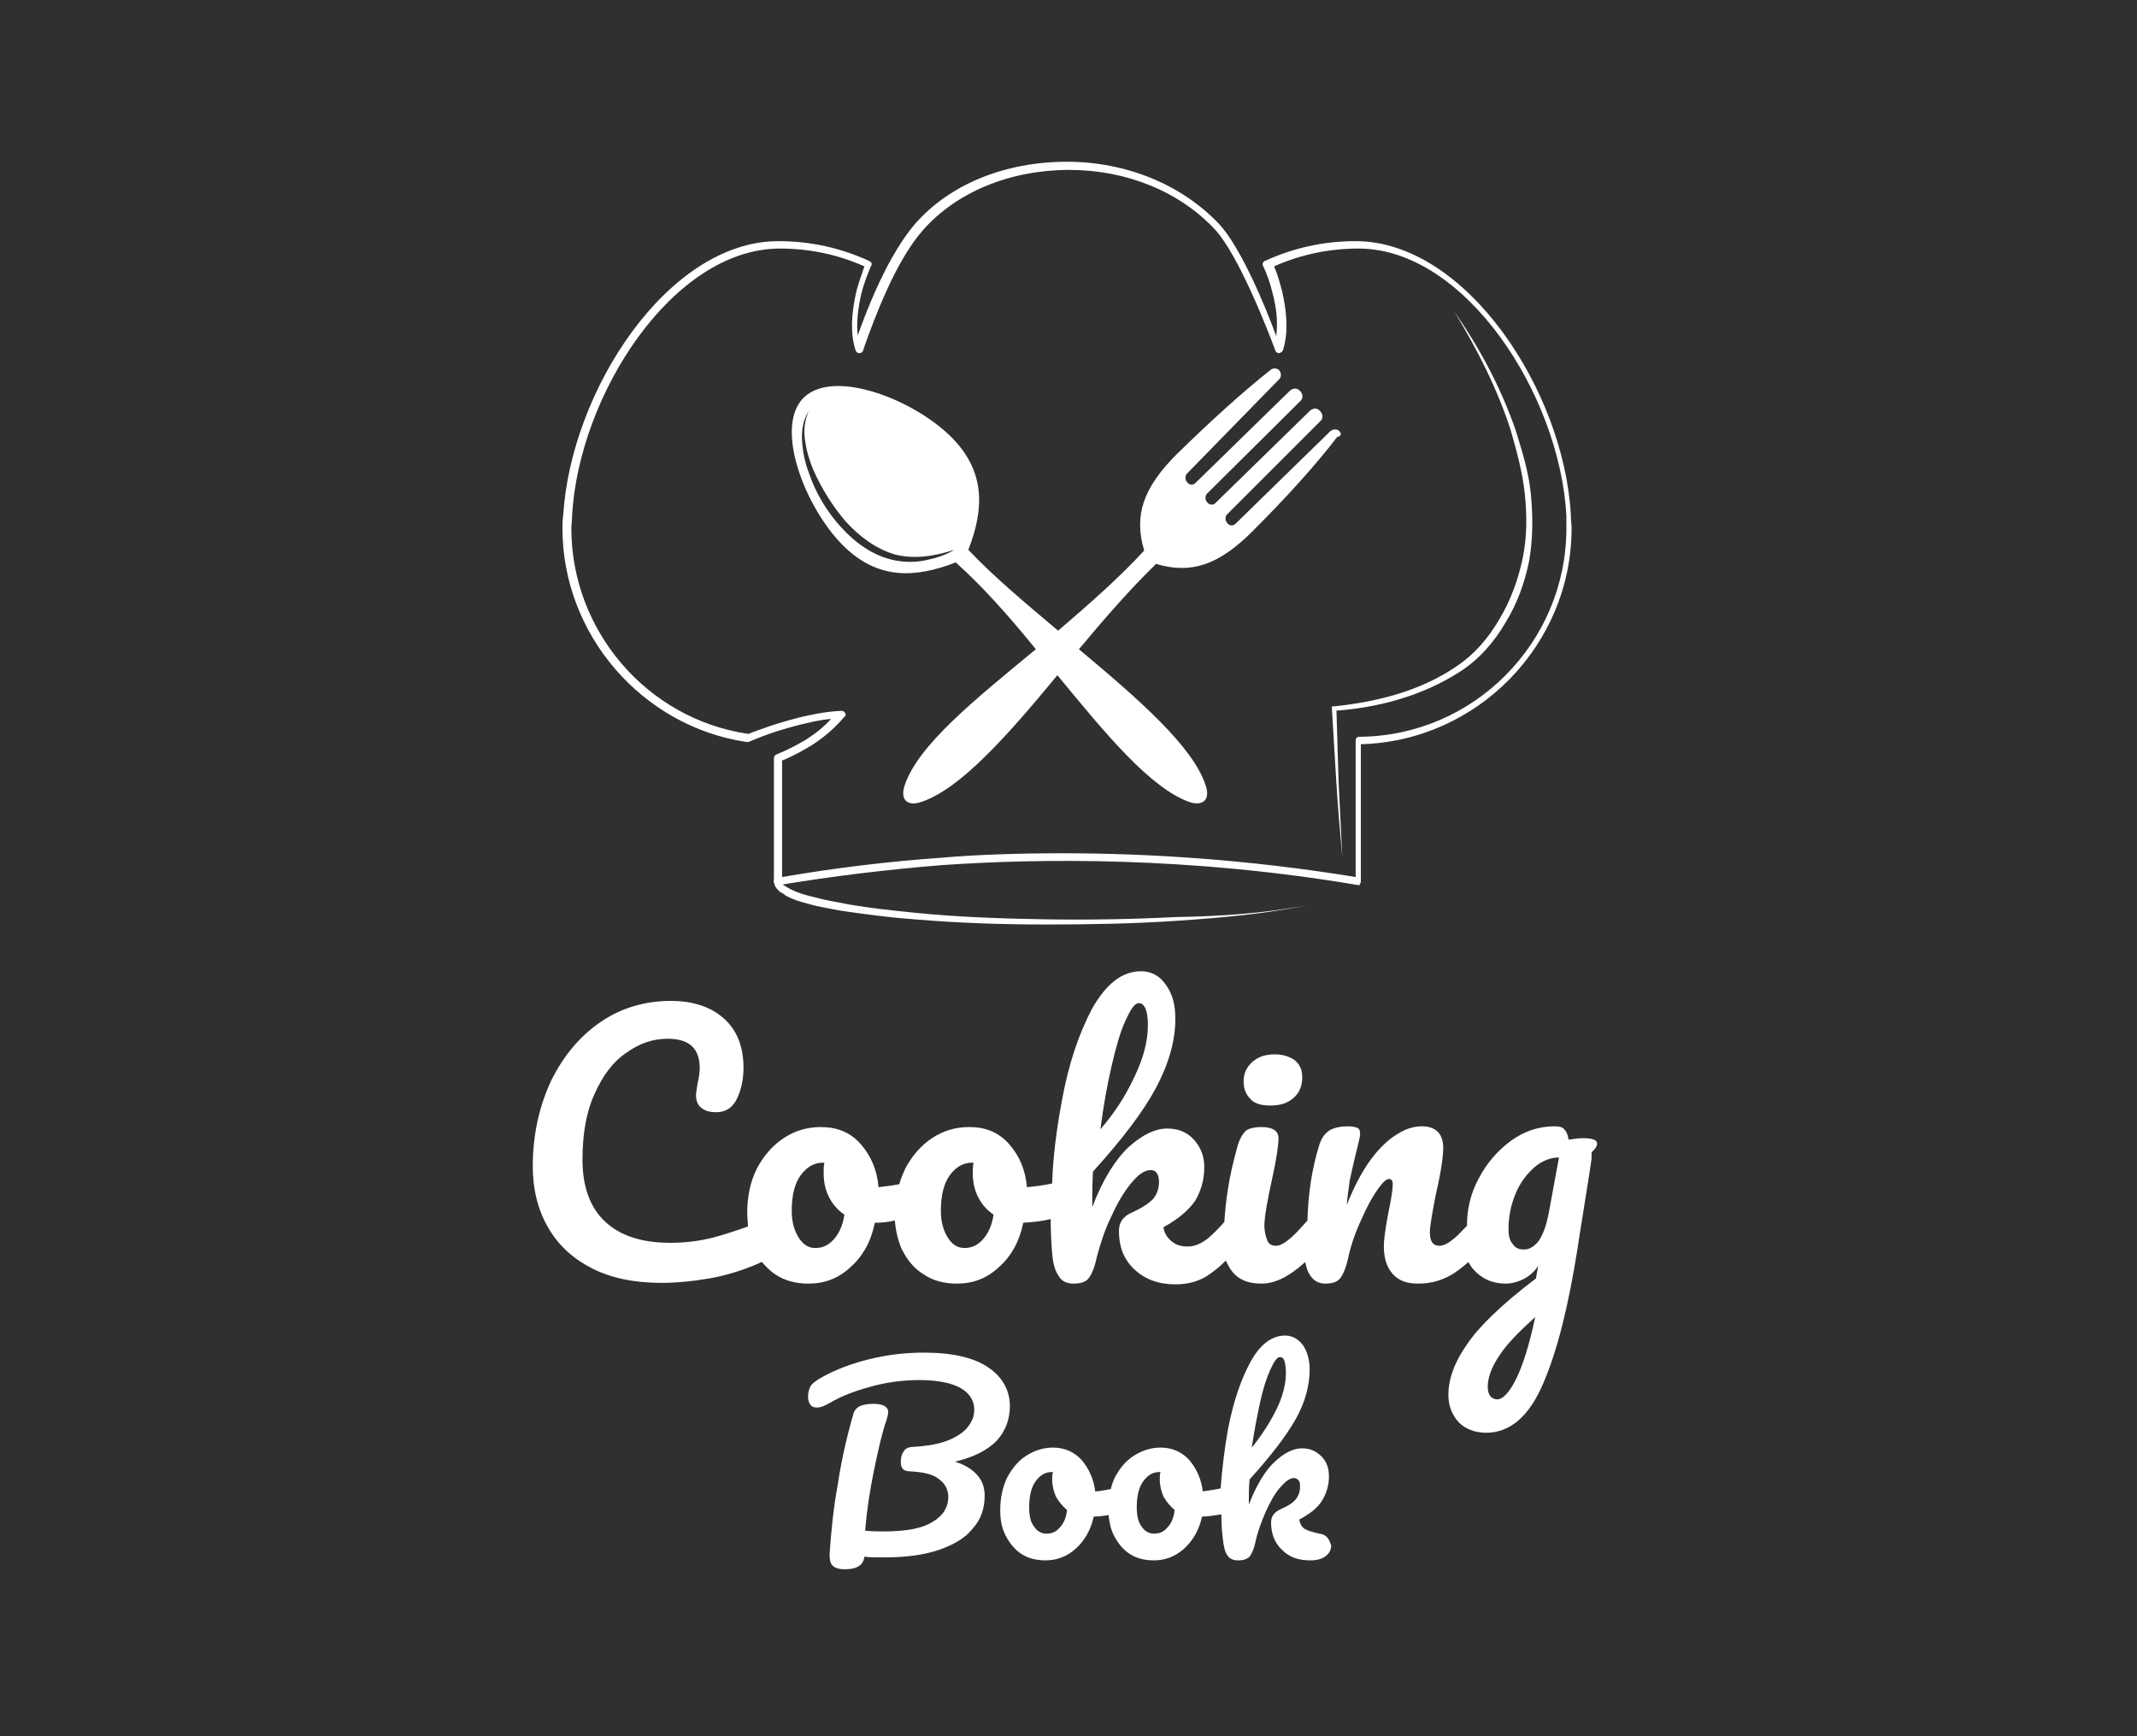 <?xml version="1.0" encoding="utf-8"?>
<!-- Generator: Adobe Illustrator 22.0.0, SVG Export Plug-In . SVG Version: 6.00 Build 0)  -->
<svg version="1.1" id="Layer_1" xmlns="http://www.w3.org/2000/svg" xmlns:xlink="http://www.w3.org/1999/xlink" x="0px" y="0px"
	 viewBox="0 0 288 234" style="enable-background:new 0 0 288 234;" xml:space="preserve">
<style type="text/css">
	.st0{fill:#303030;}
	.st1{fill:#FFFFFF;}
</style>
<rect class="st0" width="288" height="234"/>
<path class="st1" d="M171.2,149c1.3,0,2.3-0.3,3.1-1c0.8-0.7,1.2-1.6,1.2-2.8c0-1-0.3-1.7-1-2.3c-0.7-0.5-1.6-0.8-2.7-0.8
	c-1.2,0-2.2,0.3-3,1c-0.8,0.7-1.2,1.6-1.2,2.6c0,1,0.3,1.8,0.9,2.4C169,148.7,169.9,149,171.2,149z"/>
<path class="st1" d="M215,153.7c-0.3-0.2-0.8-0.3-1.6-0.3c-0.7,0-1.4,0.1-2,0.2c-0.1-0.7-0.3-1.1-0.6-1.4c-0.2-0.3-0.7-0.4-1.3-0.4
	c-2,0-4,0.6-5.8,1.9c-1.8,1.3-3.3,3-4.4,5.1c-1.1,2-1.6,4.2-1.6,6.4c-0.6,0.6-1.1,1.2-1.6,1.6c-0.8,0.7-1.5,1.1-2.1,1.1
	c-0.9,0-1.3-0.6-1.3-1.8c0-0.8,0.3-2.5,0.8-5.1c0.7-3,1-5.1,1-6.3c0-1.9-1-2.9-2.9-2.9c-1,0-2.1,0.3-3.2,1c-1.2,0.7-2.4,1.8-3.6,3.4
	c-1.2,1.6-2.3,3.7-3.3,6.2c0.1-1.3,0.3-2.4,0.4-3.3c0.2-0.9,0.4-1.9,0.7-3.1c0.4-1.7,0.7-2.7,0.7-3.2c0-0.4-0.1-0.7-0.4-0.8
	c-0.2-0.1-0.7-0.2-1.2-0.2c-1.1,0-2,0.2-2.6,0.6c-0.6,0.4-1,1-1.3,1.9c-1,3.2-1.5,6.6-1.6,10.2c-0.9,1-1.6,1.8-2.2,2.3
	c-0.8,0.7-1.5,1.1-2,1.1c-0.6,0-1-0.2-1.2-0.7c-0.2-0.5-0.4-1.2-0.4-2c0-1.2,0.4-3.4,1.1-6.6c0.6-2.7,0.8-4.4,0.8-5.2
	c0-1-0.8-1.5-2.3-1.5c-1,0-1.7,0.2-2.1,0.5c-0.4,0.4-0.8,1-1.1,2c-0.5,1.8-1,3.8-1.3,5.8c-0.3,1.8-0.4,3.2-0.5,4.5
	c-0.9,1-1.6,1.7-2.2,2.2c-0.9,0.7-1.8,1.1-2.7,1.1c-0.9,0-1.6-0.2-2.2-0.7c-0.6-0.5-1-1.1-1.1-1.9c2-1.1,3.4-2.3,4.3-3.6
	c0.8-1.4,1.2-2.9,1.2-4.5c0-1.5-0.5-2.7-1.4-3.7c-0.9-1-2.1-1.5-3.6-1.5c-1.6,0-3.3,0.8-5.2,2.5c-1.8,1.7-3.5,4.4-4.9,8.1
	c0-1.6,0-3.2,0.1-4.8c3.9-4.3,6.8-8.1,8.5-11.3c1.7-3.2,2.6-6.3,2.6-9.3c0-1.9-0.4-3.4-1.3-4.6c-0.8-1.2-2-1.8-3.3-1.8
	c-2.6,0-4.7,1.7-6.6,5c-1.8,3.4-3.2,7.5-4.1,12.5c-0.7,3.8-1.2,7.5-1.3,11.1c-1.3,0.3-2.4,0.4-3.4,0.5c-0.2-2.3-1-4.2-2.4-5.8
	c-1.4-1.6-3.2-2.3-5.4-2.3c-1.8,0-3.5,0.5-5,1.5c-1.5,1-2.7,2.4-3.6,4.1c-0.3,0.7-0.6,1.3-0.8,2.1c-1,0.2-2,0.3-2.8,0.4
	c-0.2-2.3-1-4.2-2.4-5.8c-1.4-1.6-3.2-2.3-5.4-2.3c-1.8,0-3.5,0.5-5,1.5c-1.5,1-2.7,2.4-3.6,4.1c-0.9,1.8-1.3,3.8-1.3,6
	c0,0.6,0.1,1.2,0.1,1.8c-1.7,0.6-3.2,1.1-4.7,1.5c-2,0.5-3.9,0.7-5.8,0.7c-3.9,0-6.8-1-8.8-2.9c-2-1.9-3-4.7-3-8.3
	c0-3.4,0.5-6.4,1.6-8.8c1.1-2.5,2.5-4.4,4.3-5.6c1.8-1.3,3.6-1.9,5.6-1.9c2.9,0,4.3,1.3,4.3,4c0,0.5-0.1,1.2-0.3,2.1
	c-0.1,0.7-0.2,1.2-0.2,1.5c0,0.7,0.2,1.3,0.7,1.7c0.5,0.4,1.1,0.6,2,0.6c1.2,0,2.1-0.5,2.7-1.6c0.6-1.1,1-2.6,1-4.4
	c0-2.7-0.8-4.9-2.5-6.5c-1.7-1.6-4.1-2.5-7.3-2.5c-3.4,0-6.6,0.9-9.4,2.8c-2.8,1.9-5,4.5-6.7,7.9c-1.6,3.4-2.5,7.3-2.5,11.6
	c0,3.1,0.7,5.9,2.1,8.3c1.4,2.4,3.4,4.2,6,5.5c2.6,1.3,5.7,1.9,9.2,1.9c2,0,4.2-0.2,6.5-0.6c2.3-0.4,4.5-1.1,6.6-2
	c0.2-0.1,0.3-0.2,0.5-0.2c0.5,0.6,1.1,1.2,1.7,1.6c1.3,0.9,2.8,1.3,4.6,1.3c2.1,0,4-0.7,5.6-2.2c1.7-1.5,2.8-3.5,3.3-6
	c0.9,0,1.8-0.1,2.7-0.3c0.1,1.3,0.4,2.6,0.9,3.8c0.7,1.4,1.6,2.6,2.9,3.4c1.3,0.9,2.8,1.3,4.6,1.3c2.1,0,4-0.7,5.6-2.2
	c1.7-1.5,2.8-3.5,3.3-6c1.3-0.1,2.5-0.2,3.7-0.5c0,1.9,0.1,3.5,0.2,4.6c0.1,1.4,0.4,2.4,0.9,3.1c0.4,0.7,1.1,1,2,1
	c0.9,0,1.6-0.2,2-0.7c0.4-0.5,0.8-1.4,1.1-2.8c0.5-1.9,1.1-3.8,2-5.6c0.8-1.8,1.7-3.3,2.7-4.5c1-1.2,1.8-1.7,2.6-1.7
	c0.3,0,0.6,0.1,0.8,0.4c0.2,0.3,0.3,0.7,0.3,1.2c0,0.9-0.3,1.7-0.8,2.3c-0.6,0.6-1.5,1.2-2.8,1.8c-1.2,0.5-1.8,1.3-1.8,2.5
	c0,2.2,0.7,3.9,2.1,5.2c1.4,1.3,3.2,2,5.5,2c1.9,0,3.5-0.5,4.8-1.5c0.7-0.5,1.3-1,2-1.7c0.2,0.4,0.4,0.8,0.6,1.1
	c0.9,1.4,2.3,2,4.2,2c1.9,0,3.8-1,5.9-2.9c0.1,0.4,0.2,0.8,0.3,1.1c0.5,1.2,1.3,1.8,2.4,1.8c0.9,0,1.6-0.2,2-0.7
	c0.4-0.5,0.8-1.4,1.1-2.8c0.4-1.8,1-3.5,1.8-5.2c0.7-1.6,1.4-2.9,2.1-3.9c0.7-1,1.2-1.5,1.6-1.5c0.3,0,0.5,0.2,0.5,0.7
	c0,0.7-0.2,2-0.6,3.9c-0.4,2.1-0.6,3.6-0.6,4.4c0,1.7,0.4,2.9,1.2,3.8c0.8,0.9,1.9,1.3,3.4,1.3c1.9,0,3.5-0.5,5-1.5
	c0.6-0.4,1.2-0.9,1.8-1.4c0.2,0.3,0.4,0.7,0.6,0.9c1.1,1.3,2.6,2,4.4,2c0.8,0,1.6-0.2,2.4-0.6c0.8-0.4,1.5-1,2-1.8l-0.3,1.7
	c-4.6,3.5-7.7,6.5-9.3,8.9c-1.7,2.4-2.5,4.7-2.5,6.8c0,1.5,0.5,2.7,1.4,3.7c0.9,0.9,2.2,1.4,3.7,1.4c3.2,0,5.8-2.2,7.7-6.7
	c1.9-4.4,3.4-10.5,4.6-18.1c0.1-0.8,0.4-2.5,0.8-5.1c0.6-3.8,1-6.2,1.1-7.1c0-0.2,0-0.5,0-0.8C215.5,154.4,215.3,153.9,215,153.7z
	 M149.8,143.7c0.6-2.6,1.2-4.7,1.9-6.2c0.7-1.5,1.2-2.3,1.8-2.3c0.4,0,0.7,0.3,0.9,0.8c0.2,0.5,0.3,1.2,0.3,2.2
	c0,2.1-0.6,4.4-1.8,6.9c-1.2,2.6-2.7,4.9-4.6,7.1C148.7,149.1,149.2,146.3,149.8,143.7z M112.4,167c-0.7,0.8-1.5,1.2-2.5,1.2
	c-0.9,0-1.6-0.4-2.2-1.3c-0.6-0.9-1-2.1-1-3.7c0-2.1,0.4-3.7,1.2-4.8c0.8-1.1,1.8-1.7,3-1.7h0.2c-0.1,0.5-0.1,0.9-0.1,1.4
	c0,1.1,0.2,2.2,0.7,3.2c0.5,1,1.2,1.8,2.1,2.4C113.6,165.1,113.1,166.2,112.4,167z M132.5,167c-0.7,0.8-1.5,1.2-2.5,1.2
	c-0.9,0-1.6-0.4-2.2-1.3c-0.6-0.9-1-2.1-1-3.7c0-2.1,0.4-3.7,1.2-4.8c0.8-1.1,1.8-1.7,3-1.7h0.2c-0.1,0.5-0.1,0.9-0.1,1.4
	c0,1.1,0.2,2.2,0.7,3.2c0.5,1,1.2,1.8,2.1,2.4C133.7,165.1,133.2,166.2,132.5,167z M204.3,185.9c-0.9,1.8-1.8,2.7-2.5,2.7
	c-0.4,0-0.8-0.2-1-0.5c-0.2-0.3-0.3-0.7-0.3-1.2c0-1.2,0.5-2.6,1.5-4.1c1-1.6,2.7-3.3,4.9-5.3C206.1,181.3,205.2,184.1,204.3,185.9z
	 M208.7,163.6c-0.3,1.5-0.7,2.7-1.3,3.6c-0.6,0.8-1.3,1.2-2,1.2c-0.7,0-1.2-0.2-1.5-0.7c-0.4-0.4-0.6-1.1-0.6-2
	c0-1.7,0.3-3.2,0.9-4.7c0.6-1.5,1.5-2.7,2.5-3.6c1-0.9,2.2-1.4,3.4-1.4L208.7,163.6z"/>
<path class="st1" d="M136.1,189.5c0-2.1-1-3.9-2.9-5.2c-1.9-1.3-4.8-2-8.7-2c-2.5,0-5,0.3-7.4,0.9c-2.4,0.6-4.5,1.4-6.3,2.4
	c-0.9,0.5-1.4,0.9-1.6,1.3c-0.2,0.4-0.3,0.8-0.3,1.4c0,0.4,0.1,0.7,0.3,1c0.2,0.3,0.5,0.4,0.9,0.4c0.5,0,1-0.2,1.7-0.6
	c1.5-0.9,3.3-1.6,5.5-2.2c2.1-0.6,4.4-0.9,6.6-0.9c2.5,0,4.4,0.4,5.6,1.1c1.2,0.7,1.8,1.7,1.8,2.9c0,1-0.4,1.8-1.1,2.6
	c-0.7,0.7-1.7,1.3-2.9,1.7c-1.2,0.4-2.6,0.6-4.1,0.7c-0.7,0-1.2,0.2-1.4,0.6c-0.3,0.4-0.4,0.9-0.4,1.5c0,0.4,0.1,0.7,0.3,0.9
	c0.2,0.2,0.5,0.3,0.9,0.3c1.9,0.1,3.2,0.4,4,1.1c0.8,0.6,1.2,1.4,1.2,2.4c0,1.3-0.7,2.5-2.1,3.3c-1.4,0.9-3.6,1.3-6.6,1.3
	c-0.6,0-1.5,0-2.5-0.1c0.2-2.6,0.6-5.3,1.2-8.2c0.6-2.9,1.1-5.1,1.7-6.8c0.1-0.4,0.2-0.7,0.2-1c0-0.7-0.7-1.1-2-1.1
	c-0.7,0-1.3,0.1-1.8,0.3c-0.4,0.2-0.8,0.6-0.9,1.1c-0.9,3.1-1.6,6.2-2.1,9.5c-0.6,3.3-0.9,6.4-1.1,9.4c0,0.7,0.1,1.2,0.4,1.5
	c0.3,0.3,0.8,0.5,1.6,0.5c0.8,0,1.4-0.1,1.9-0.4c0.5-0.3,0.7-0.7,0.8-1.3c0.6,0.1,1.5,0.1,2.6,0.1c2.9,0,5.3-0.3,7.4-1
	c2-0.7,3.6-1.6,4.6-2.9c1.1-1.2,1.6-2.7,1.6-4.4c0-1.1-0.3-2-1-2.8c-0.7-0.8-1.7-1.4-3-1.8c2.5-0.6,4.3-1.5,5.6-2.8
	C135.5,192.9,136.1,191.3,136.1,189.5z"/>
<path class="st1" d="M177.8,206.7c-0.9-0.2-1.5-0.4-1.9-0.6c-0.4-0.2-0.7-0.7-0.8-1.3c1.5-0.8,2.5-1.6,3.1-2.6
	c0.6-1,0.9-2.1,0.9-3.2c0-1.1-0.3-2-1-2.7c-0.7-0.7-1.5-1.1-2.6-1.1c-1.2,0-2.4,0.6-3.7,1.8c-1.3,1.2-2.5,3.2-3.5,5.8
	c0-1.2,0-2.3,0.1-3.4c2.8-3.1,4.9-5.8,6.2-8.1c1.3-2.3,1.9-4.6,1.9-6.7c0-1.3-0.3-2.4-0.9-3.3c-0.6-0.8-1.4-1.3-2.4-1.3
	c-1.8,0-3.4,1.2-4.7,3.6c-1.3,2.4-2.3,5.4-3,9c-0.5,2.8-0.8,5.4-1,8c-0.9,0.2-1.7,0.3-2.4,0.4c-0.2-1.6-0.8-3-1.8-4.2
	c-1-1.1-2.3-1.7-3.9-1.7c-1.3,0-2.5,0.4-3.6,1.1c-1.1,0.7-1.9,1.7-2.6,3c-0.2,0.5-0.4,1-0.5,1.5c-0.8,0.1-1.4,0.3-2.1,0.3
	c-0.2-1.6-0.8-3-1.8-4.2c-1-1.1-2.3-1.7-3.9-1.7c-1.3,0-2.5,0.4-3.6,1.1c-1.1,0.7-1.9,1.7-2.6,3c-0.6,1.3-0.9,2.7-0.9,4.4
	c0,1.2,0.2,2.3,0.7,3.3c0.5,1,1.2,1.9,2.1,2.5c0.9,0.6,2,0.9,3.3,0.9c1.5,0,2.9-0.5,4.1-1.6c1.2-1.1,2-2.5,2.4-4.3
	c0.7,0,1.3-0.1,2-0.2c0.1,1,0.3,1.9,0.7,2.7c0.5,1,1.2,1.9,2.1,2.5c0.9,0.6,2,0.9,3.3,0.9c1.5,0,2.9-0.5,4.1-1.6
	c1.2-1.1,2-2.5,2.4-4.3c0.9,0,1.8-0.2,2.6-0.3c0,1.4,0.1,2.5,0.2,3.3c0.1,1,0.3,1.8,0.6,2.2c0.3,0.5,0.8,0.7,1.5,0.7
	c0.7,0,1.2-0.2,1.5-0.5c0.3-0.4,0.6-1,0.8-2c0.3-1.4,0.8-2.7,1.4-4.1c0.6-1.3,1.2-2.4,1.9-3.2c0.7-0.8,1.3-1.3,1.9-1.3
	c0.2,0,0.4,0.1,0.6,0.3c0.2,0.2,0.2,0.5,0.2,0.9c0,0.7-0.2,1.2-0.6,1.7c-0.4,0.5-1.1,0.9-2,1.3c-0.9,0.4-1.3,1-1.3,1.8
	c0,1.5,0.5,2.8,1.5,3.7c1,1,2.2,1.4,3.8,1.4c0.9,0,1.6-0.2,2.1-0.6c0.5-0.4,0.7-0.9,0.7-1.4C179.1,207.3,178.7,206.8,177.8,206.7z
	 M169.8,189.1c0.4-1.9,0.9-3.4,1.4-4.5c0.5-1.1,0.9-1.7,1.3-1.7c0.3,0,0.5,0.2,0.6,0.5c0.1,0.4,0.2,0.9,0.2,1.6c0,1.5-0.4,3.2-1.3,5
	c-0.9,1.8-2,3.5-3.3,5.1C169,193,169.4,191,169.8,189.1z M142.8,205.9c-0.5,0.6-1.1,0.8-1.8,0.8c-0.6,0-1.2-0.3-1.6-0.9
	c-0.5-0.6-0.7-1.5-0.7-2.7c0-1.5,0.3-2.7,0.9-3.5c0.6-0.8,1.3-1.2,2.1-1.2h0.2c-0.1,0.3-0.1,0.7-0.1,1c0,0.8,0.2,1.6,0.5,2.3
	c0.4,0.7,0.9,1.3,1.5,1.8C143.7,204.6,143.3,205.4,142.8,205.9z M157.3,205.9c-0.5,0.6-1.1,0.8-1.8,0.8c-0.6,0-1.2-0.3-1.6-0.9
	c-0.5-0.6-0.7-1.5-0.7-2.7c0-1.5,0.3-2.7,0.9-3.5c0.6-0.8,1.3-1.2,2.1-1.2h0.2c-0.1,0.3-0.1,0.7-0.1,1c0,0.8,0.2,1.6,0.5,2.3
	c0.4,0.7,0.9,1.3,1.5,1.8C158.2,204.6,157.8,205.4,157.3,205.9z"/>
<g>
	<g>
		<path class="st1" d="M183.2,119.3c0,0-0.1,0-0.1,0c-23-3.9-43.2-3.6-56.2-2.7c-7.4,0.6-14.8,1.5-22,2.7c-0.1,0-0.3,0-0.4-0.1
			c-0.1-0.1-0.2-0.2-0.2-0.4v-16.6c0-0.2,0.1-0.4,0.3-0.5c1.5-0.6,2.8-1.3,4-2c1.4-0.9,2.5-1.8,3.4-2.8c-1.5,0.1-3,0.5-4.3,0.8
			c-1.9,0.5-3.6,1-5.1,1.6c-0.5,0.2-1,0.4-1.5,0.6l-0.2,0.1c-0.1,0-0.2,0-0.3,0c-14.1-2.1-24.8-14.5-24.8-28.8c0-0.6,0-1.1,0.1-1.7
			c1-16.8,14.1-37,29-37c4.3,0,8.4,0.9,12.3,2.7c0.2,0.1,0.4,0.4,0.2,0.6c-0.5,1.2-1,2.5-1.3,3.7c-0.5,2.2-0.7,4.1-0.5,5.7
			c1.3-3.7,4.1-10.8,7.7-15c4.7-5.4,12.2-8.4,20.5-8.4c8,0,15.5,3.1,20.5,8.4c2.9,3.1,6.2,11,7.7,15.1c0.2-1.7,0.1-3.6-0.5-5.8
			c-0.3-1.2-0.7-2.5-1.3-3.7c-0.1-0.2,0-0.5,0.2-0.6c3.9-1.8,8-2.7,12.3-2.7c14.9,0,28.1,20.2,29,36.9c0,0.7,0.1,1.2,0.1,1.8
			c0,15.7-12.7,28.7-28.4,29.1v18.5c0,0,0,0,0,0c0,0.2-0.1,0.3-0.2,0.4C183.4,119.3,183.3,119.3,183.2,119.3z M143.2,115
			c11.3,0,24.8,0.8,39.5,3.2V99.8c0-0.3,0.2-0.5,0.5-0.5c15.4-0.1,27.9-12.7,27.9-28.1c0-0.5,0-1.1,0-1.7c-0.9-16.4-13.7-36-28-36
			c-4,0-7.8,0.8-11.4,2.4c0.5,1.1,0.8,2.3,1.1,3.4c0.7,3.1,0.8,5.7,0.1,7.9c-0.1,0.2-0.2,0.3-0.5,0.4c-0.2,0-0.4-0.1-0.5-0.3
			c-1.1-3-5-12.9-8.1-16.3c-4.8-5.2-12-8.1-19.7-8.1c-8,0-15.2,3-19.7,8.1c-3.8,4.3-6.6,12.1-7.8,15.4l-0.3,0.9
			c-0.1,0.2-0.3,0.3-0.5,0.3c-0.2,0-0.4-0.1-0.5-0.4c-0.7-2.2-0.6-4.8,0.1-7.9c0.3-1.1,0.7-2.3,1.1-3.4c-3.6-1.6-7.4-2.4-11.4-2.4
			c-14.4,0-27.1,19.7-28,36c0,0.6-0.1,1.2-0.1,1.7c0,13.8,10.2,25.7,23.8,27.7l0.1,0c0.5-0.2,1-0.4,1.6-0.6c1.6-0.6,3.3-1.1,5.2-1.6
			c1.7-0.4,3.6-0.8,5.7-0.9c0.2,0,0.4,0.1,0.5,0.3c0.1,0.2,0.1,0.4-0.1,0.5c-1.2,1.4-2.6,2.7-4.5,3.9c-1.2,0.7-2.4,1.4-3.9,2v15.7
			c7-1.2,14.3-2.1,21.5-2.6C131.4,115.2,137,115,143.2,115z"/>
	</g>
	<g>
		<g>
			<path class="st1" d="M176.2,122c-5.8,1.2-11.7,1.7-17.6,2.1c-5.9,0.4-11.8,0.5-17.7,0.5c-5.9,0-11.8-0.2-17.7-0.7
				c-2.9-0.2-5.9-0.6-8.8-1c-1.5-0.2-2.9-0.5-4.4-0.8c-1.5-0.4-2.9-0.7-4.3-1.5l0.1,0c-0.2-0.1-0.3-0.2-0.5-0.3
				c-0.2-0.1-0.3-0.2-0.5-0.4c-0.3-0.3-0.5-0.7-0.5-1.2c0-0.3,0.2-0.5,0.5-0.5c0.3,0,0.5,0.2,0.5,0.5v0c0,0.2,0.1,0.3,0.2,0.5
				c0.1,0.1,0.2,0.2,0.3,0.2c0.1,0.1,0.2,0.1,0.3,0.2l0,0l0,0c1.2,0.7,2.6,1.1,4,1.4c1.4,0.4,2.9,0.6,4.3,0.9
				c2.9,0.5,5.8,0.8,8.7,1.1c5.9,0.6,11.8,0.8,17.6,0.9c5.9,0.1,11.8,0,17.7-0.3C164.5,123.5,170.4,123.1,176.2,122z"/>
		</g>
	</g>
	<g>
		<path class="st1" d="M180.9,115.5c-0.3-3.3-0.6-6.7-0.8-10l-0.3-5l-0.3-5l0-0.3l0.3,0c5.8-0.6,11.7-2.1,16.5-5.4
			c2.4-1.6,4.3-3.8,5.8-6.4c1.5-2.5,2.5-5.3,3.1-8.1c0.6-2.9,0.6-5.8,0.3-8.7c-0.3-2.9-1.1-5.8-1.9-8.6c-1.8-5.6-4.5-10.9-7.6-16
			c3.4,4.9,6.2,10.1,8.2,15.8c0.9,2.9,1.8,5.7,2.1,8.7c0.3,3,0.3,6-0.2,9c-0.6,3-1.6,5.8-3.2,8.4c-1.5,2.6-3.6,5-6.1,6.6
			c-5.1,3.3-11.1,4.9-17,5.3l0.3-0.4l0.3,10L180.9,115.5z"/>
	</g>
	<path class="st1" d="M180.5,58.1c-0.3-0.3-0.8-0.3-1.2,0l-12.8,12.5c-0.3,0.3-0.8,0.3-1.1-0.1c-0.3-0.3-0.3-0.8-0.1-1.1L178,56.7
		c0.3-0.3,0.3-0.8,0-1.2l-0.2-0.2c-0.3-0.3-0.8-0.3-1.2,0l-12.8,12.5c-0.3,0.3-0.8,0.3-1.1-0.1c-0.3-0.3-0.3-0.8-0.1-1.1L175.3,54
		c0.3-0.3,0.3-0.8,0-1.2l-0.2-0.2c-0.3-0.3-0.8-0.3-1.2,0l-12.8,12.5c-0.3,0.3-0.8,0.3-1.1-0.1c-0.3-0.3-0.3-0.8-0.1-1.1l12.5-12.8
		c0.3-0.3,0.3-0.8,0-1.2h0c-0.3-0.3-0.8-0.3-1.1-0.1c-3.8,3-8.1,6.9-12.7,11.4c-4.6,4.6-5.8,8.3-4.4,13c-3.3,3.6-7.4,7.2-11.6,10.8
		c-4.4-3.7-8.7-7.3-12.1-10.9c2.1-5.4,2.4-10.5-2.3-15.2c-5-5-15.8-9.3-19.9-5.3c-4,4,0.2,14.8,5.3,19.9c4.7,4.7,9.8,4.4,15.2,2.3
		c3.7,3.3,7.3,7.4,10.8,11.7c-8.1,6.7-15.9,12.9-17.7,18.4c-0.6,1.9,0.4,2.8,2.2,2.2c5.3-1.7,11.8-9.1,18.4-17.1
		c6.5,7.9,12.5,15.2,17.8,17.1c1.9,0.6,2.8-0.4,2.2-2.2c-1.7-5.3-9.1-11.7-17.1-18.4c3.5-4.2,7-8.2,10.4-11.5
		c4.7,1.4,8.4,0.2,13-4.4c4.6-4.6,8.5-8.9,11.4-12.7C180.8,58.8,180.8,58.4,180.5,58.1z M124.8,75.5c-1.4,0.3-2.9,0.3-4.3,0
		c-2.9-0.6-5.3-2.4-7.2-4.5c-1.9-2.1-3.4-4.6-4.3-7.3c-0.5-1.3-0.8-2.7-0.9-4.2c-0.1-1.4,0.1-2.9,0.9-4.1c-0.6,1.3-0.7,2.7-0.5,4
		c0.2,1.4,0.6,2.7,1.1,3.9c1.1,2.5,2.6,4.9,4.3,6.9c1.8,2,4,3.7,6.6,4.5c2.6,0.7,5.4,0.3,8.1-0.6C127.5,74.8,126.2,75.2,124.8,75.5z
		"/>
</g>
</svg>
